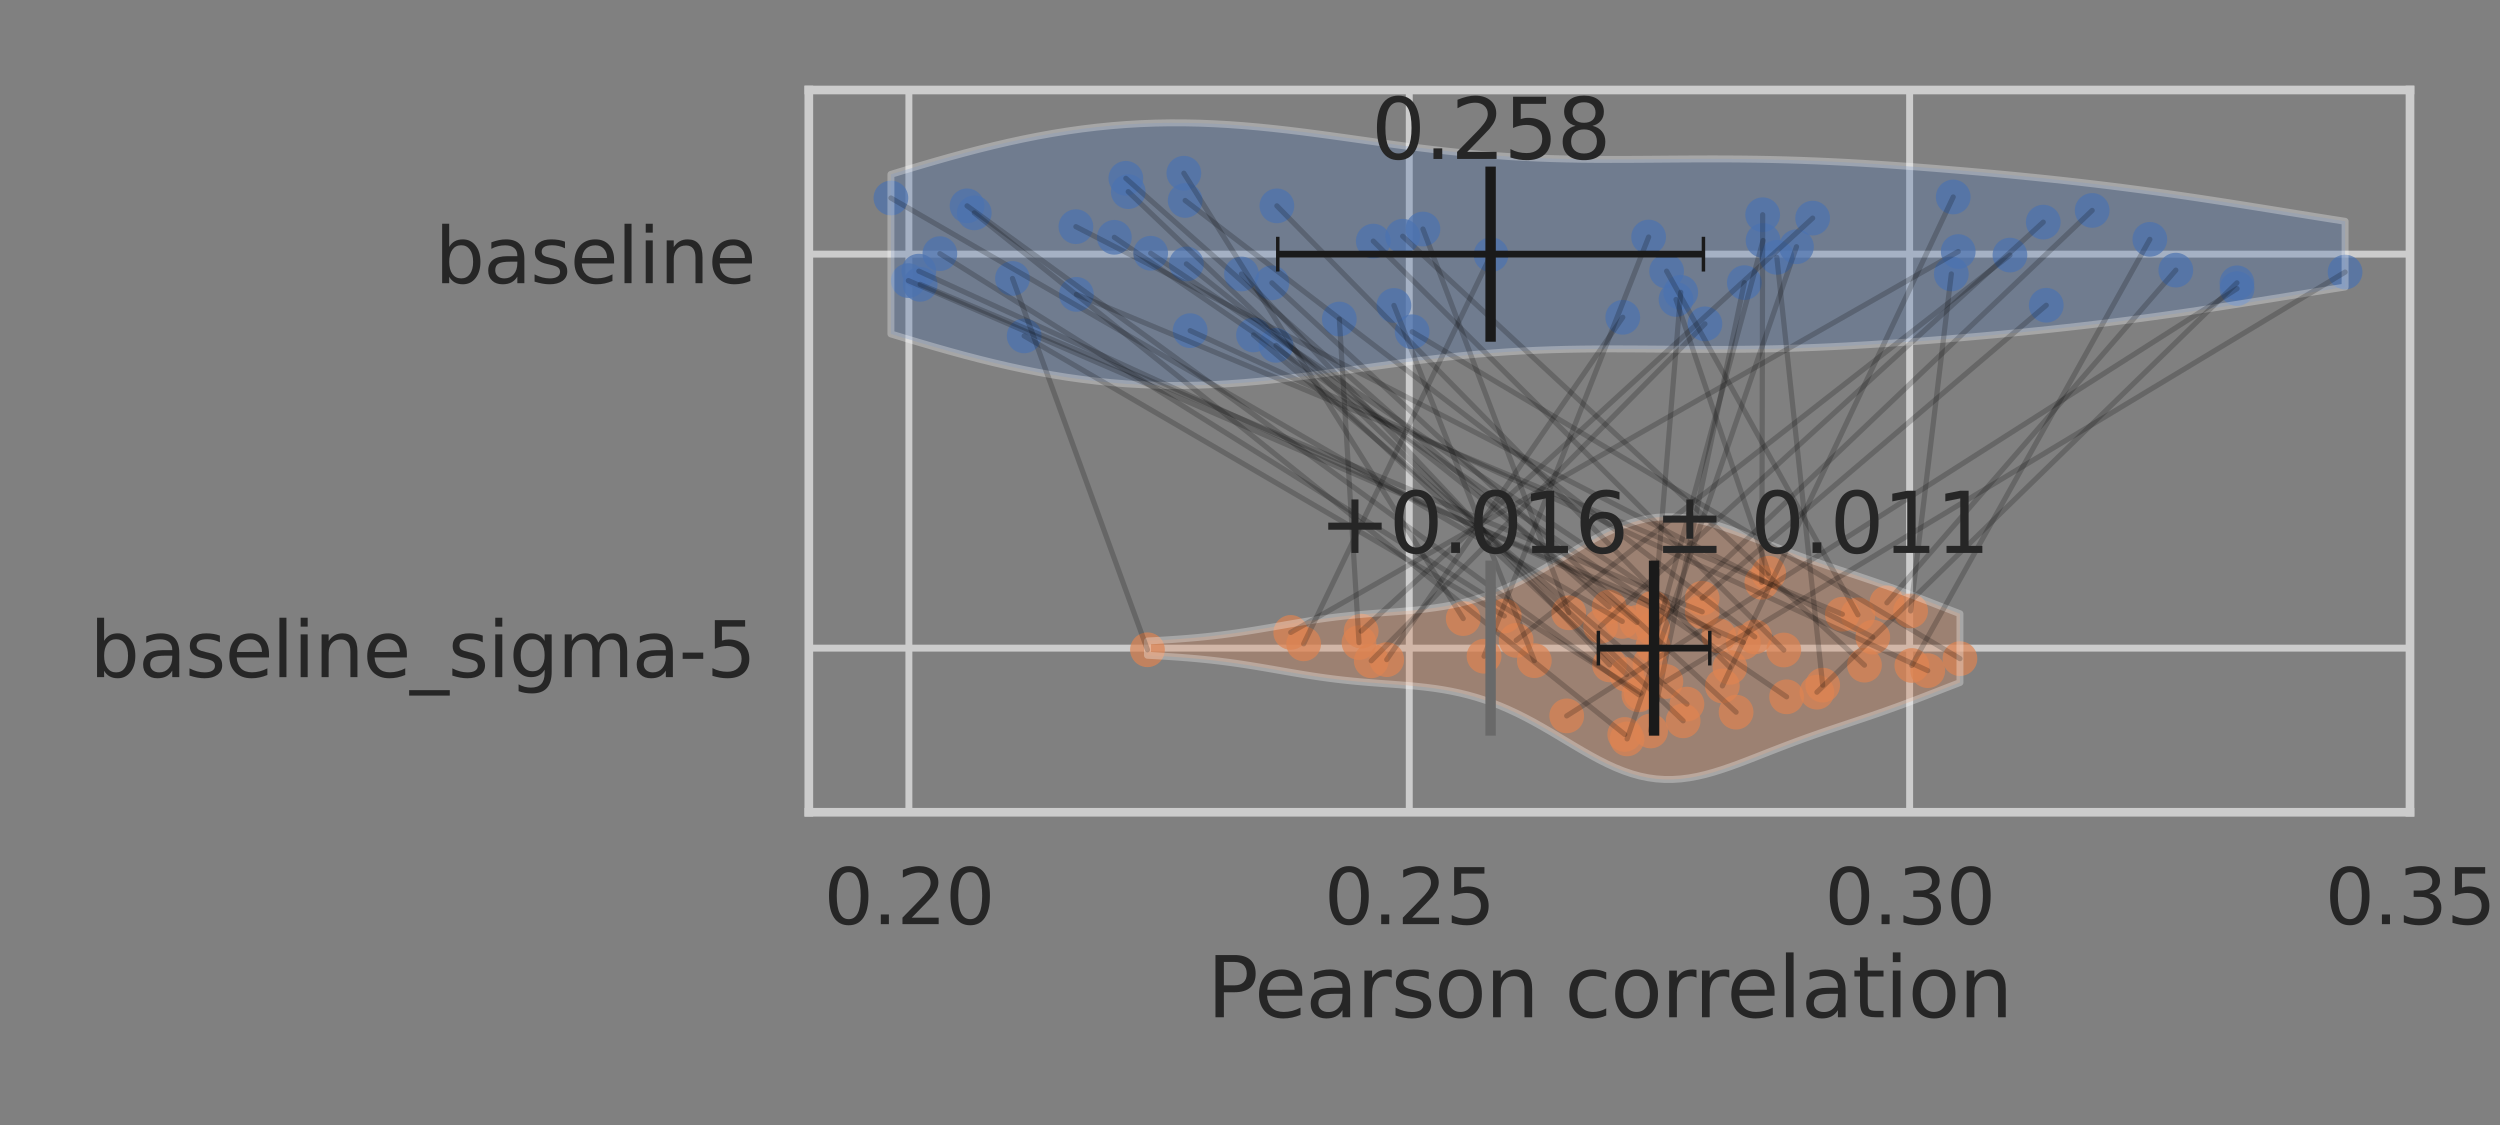 <?xml version="1.0" encoding="utf-8" standalone="no"?>
<!DOCTYPE svg PUBLIC "-//W3C//DTD SVG 1.1//EN"
  "http://www.w3.org/Graphics/SVG/1.1/DTD/svg11.dtd">
<svg xmlns:xlink="http://www.w3.org/1999/xlink" width="720pt" height="324pt" viewBox="0 0 720 324" xmlns="http://www.w3.org/2000/svg" version="1.1">
 <rect x="0" y="0" width="720" height="324" fill="#808080" stroke="none"/>
 <defs>
  <style type="text/css">*{stroke-linejoin: round; stroke-linecap: butt}</style>
 </defs>
 <g id="figure_1">
  <g id="patch_1">
   <path d="M 0 324 
L 720 324 
L 720 0 
L 0 0 
L 0 324 
z
" style="fill: none"/>
  </g>
  <g id="axes_1">
   <g id="patch_2">
    <path d="M 232.94 233.94 
L 694.08 233.94 
L 694.08 25.92 
L 232.94 25.92 
L 232.94 233.94 
z
" style="fill: none"/>
   </g>
   <g id="matplotlib.axis_1">
    <g id="xtick_1">
     <g id="line2d_1">
      <path d="M 261.761 233.94 
L 261.761 25.92 
" clip-path="url(#p45a669fafc)" style="fill: none; stroke: #cccccc; stroke-width: 2; stroke-linecap: round"/>
     </g>
     <g id="text_1">
      <!-- 0.20 -->
      <g style="fill: #262626" transform="translate(237.269 266.157)scale(0.22 -0.22)">
       <defs>
        <path id="DejaVuSans-30" d="M 2034 4250 
Q 1547 4250 1301 3770 
Q 1056 3291 1056 2328 
Q 1056 1369 1301 889 
Q 1547 409 2034 409 
Q 2525 409 2770 889 
Q 3016 1369 3016 2328 
Q 3016 3291 2770 3770 
Q 2525 4250 2034 4250 
z
M 2034 4750 
Q 2819 4750 3233 4129 
Q 3647 3509 3647 2328 
Q 3647 1150 3233 529 
Q 2819 -91 2034 -91 
Q 1250 -91 836 529 
Q 422 1150 422 2328 
Q 422 3509 836 4129 
Q 1250 4750 2034 4750 
z
" transform="scale(0.016)"/>
        <path id="DejaVuSans-2e" d="M 684 794 
L 1344 794 
L 1344 0 
L 684 0 
L 684 794 
z
" transform="scale(0.016)"/>
        <path id="DejaVuSans-32" d="M 1228 531 
L 3431 531 
L 3431 0 
L 469 0 
L 469 531 
Q 828 903 1448 1529 
Q 2069 2156 2228 2338 
Q 2531 2678 2651 2914 
Q 2772 3150 2772 3378 
Q 2772 3750 2511 3984 
Q 2250 4219 1831 4219 
Q 1534 4219 1204 4116 
Q 875 4013 500 3803 
L 500 4441 
Q 881 4594 1212 4672 
Q 1544 4750 1819 4750 
Q 2544 4750 2975 4387 
Q 3406 4025 3406 3419 
Q 3406 3131 3298 2873 
Q 3191 2616 2906 2266 
Q 2828 2175 2409 1742 
Q 1991 1309 1228 531 
z
" transform="scale(0.016)"/>
       </defs>
       <use xlink:href="#DejaVuSans-30"/>
       <use xlink:href="#DejaVuSans-2e" x="63.623"/>
       <use xlink:href="#DejaVuSans-32" x="95.41"/>
       <use xlink:href="#DejaVuSans-30" x="159.033"/>
      </g>
     </g>
    </g>
    <g id="xtick_2">
     <g id="line2d_2">
      <path d="M 405.868 233.94 
L 405.868 25.92 
" clip-path="url(#p45a669fafc)" style="fill: none; stroke: #cccccc; stroke-width: 2; stroke-linecap: round"/>
     </g>
     <g id="text_2">
      <!-- 0.25 -->
      <g style="fill: #262626" transform="translate(381.375 266.157)scale(0.22 -0.22)">
       <defs>
        <path id="DejaVuSans-35" d="M 691 4666 
L 3169 4666 
L 3169 4134 
L 1269 4134 
L 1269 2991 
Q 1406 3038 1543 3061 
Q 1681 3084 1819 3084 
Q 2600 3084 3056 2656 
Q 3513 2228 3513 1497 
Q 3513 744 3044 326 
Q 2575 -91 1722 -91 
Q 1428 -91 1123 -41 
Q 819 9 494 109 
L 494 744 
Q 775 591 1075 516 
Q 1375 441 1709 441 
Q 2250 441 2565 725 
Q 2881 1009 2881 1497 
Q 2881 1984 2565 2268 
Q 2250 2553 1709 2553 
Q 1456 2553 1204 2497 
Q 953 2441 691 2322 
L 691 4666 
z
" transform="scale(0.016)"/>
       </defs>
       <use xlink:href="#DejaVuSans-30"/>
       <use xlink:href="#DejaVuSans-2e" x="63.623"/>
       <use xlink:href="#DejaVuSans-32" x="95.41"/>
       <use xlink:href="#DejaVuSans-35" x="159.033"/>
      </g>
     </g>
    </g>
    <g id="xtick_3">
     <g id="line2d_3">
      <path d="M 549.974 233.94 
L 549.974 25.92 
" clip-path="url(#p45a669fafc)" style="fill: none; stroke: #cccccc; stroke-width: 2; stroke-linecap: round"/>
     </g>
     <g id="text_3">
      <!-- 0.30 -->
      <g style="fill: #262626" transform="translate(525.482 266.157)scale(0.22 -0.22)">
       <defs>
        <path id="DejaVuSans-33" d="M 2597 2516 
Q 3050 2419 3304 2112 
Q 3559 1806 3559 1356 
Q 3559 666 3084 287 
Q 2609 -91 1734 -91 
Q 1441 -91 1130 -33 
Q 819 25 488 141 
L 488 750 
Q 750 597 1062 519 
Q 1375 441 1716 441 
Q 2309 441 2620 675 
Q 2931 909 2931 1356 
Q 2931 1769 2642 2001 
Q 2353 2234 1838 2234 
L 1294 2234 
L 1294 2753 
L 1863 2753 
Q 2328 2753 2575 2939 
Q 2822 3125 2822 3475 
Q 2822 3834 2567 4026 
Q 2313 4219 1838 4219 
Q 1578 4219 1281 4162 
Q 984 4106 628 3988 
L 628 4550 
Q 988 4650 1302 4700 
Q 1616 4750 1894 4750 
Q 2613 4750 3031 4423 
Q 3450 4097 3450 3541 
Q 3450 3153 3228 2886 
Q 3006 2619 2597 2516 
z
" transform="scale(0.016)"/>
       </defs>
       <use xlink:href="#DejaVuSans-30"/>
       <use xlink:href="#DejaVuSans-2e" x="63.623"/>
       <use xlink:href="#DejaVuSans-33" x="95.41"/>
       <use xlink:href="#DejaVuSans-30" x="159.033"/>
      </g>
     </g>
    </g>
    <g id="xtick_4">
     <g id="line2d_4">
      <path d="M 694.08 233.94 
L 694.08 25.92 
" clip-path="url(#p45a669fafc)" style="fill: none; stroke: #cccccc; stroke-width: 2; stroke-linecap: round"/>
     </g>
     <g id="text_4">
      <!-- 0.35 -->
      <g style="fill: #262626" transform="translate(669.588 266.157)scale(0.22 -0.22)">
       <use xlink:href="#DejaVuSans-30"/>
       <use xlink:href="#DejaVuSans-2e" x="63.623"/>
       <use xlink:href="#DejaVuSans-33" x="95.41"/>
       <use xlink:href="#DejaVuSans-35" x="159.033"/>
      </g>
     </g>
    </g>
    <g id="text_5">
     <!-- Pearson correlation -->
     <g style="fill: #262626" transform="translate(347.642 292.968)scale(0.24 -0.24)">
      <defs>
       <path id="DejaVuSans-50" d="M 1259 4147 
L 1259 2394 
L 2053 2394 
Q 2494 2394 2734 2622 
Q 2975 2850 2975 3272 
Q 2975 3691 2734 3919 
Q 2494 4147 2053 4147 
L 1259 4147 
z
M 628 4666 
L 2053 4666 
Q 2838 4666 3239 4311 
Q 3641 3956 3641 3272 
Q 3641 2581 3239 2228 
Q 2838 1875 2053 1875 
L 1259 1875 
L 1259 0 
L 628 0 
L 628 4666 
z
" transform="scale(0.016)"/>
       <path id="DejaVuSans-65" d="M 3597 1894 
L 3597 1613 
L 953 1613 
Q 991 1019 1311 708 
Q 1631 397 2203 397 
Q 2534 397 2845 478 
Q 3156 559 3463 722 
L 3463 178 
Q 3153 47 2828 -22 
Q 2503 -91 2169 -91 
Q 1331 -91 842 396 
Q 353 884 353 1716 
Q 353 2575 817 3079 
Q 1281 3584 2069 3584 
Q 2775 3584 3186 3129 
Q 3597 2675 3597 1894 
z
M 3022 2063 
Q 3016 2534 2758 2815 
Q 2500 3097 2075 3097 
Q 1594 3097 1305 2825 
Q 1016 2553 972 2059 
L 3022 2063 
z
" transform="scale(0.016)"/>
       <path id="DejaVuSans-61" d="M 2194 1759 
Q 1497 1759 1228 1600 
Q 959 1441 959 1056 
Q 959 750 1161 570 
Q 1363 391 1709 391 
Q 2188 391 2477 730 
Q 2766 1069 2766 1631 
L 2766 1759 
L 2194 1759 
z
M 3341 1997 
L 3341 0 
L 2766 0 
L 2766 531 
Q 2569 213 2275 61 
Q 1981 -91 1556 -91 
Q 1019 -91 701 211 
Q 384 513 384 1019 
Q 384 1609 779 1909 
Q 1175 2209 1959 2209 
L 2766 2209 
L 2766 2266 
Q 2766 2663 2505 2880 
Q 2244 3097 1772 3097 
Q 1472 3097 1187 3025 
Q 903 2953 641 2809 
L 641 3341 
Q 956 3463 1253 3523 
Q 1550 3584 1831 3584 
Q 2591 3584 2966 3190 
Q 3341 2797 3341 1997 
z
" transform="scale(0.016)"/>
       <path id="DejaVuSans-72" d="M 2631 2963 
Q 2534 3019 2420 3045 
Q 2306 3072 2169 3072 
Q 1681 3072 1420 2755 
Q 1159 2438 1159 1844 
L 1159 0 
L 581 0 
L 581 3500 
L 1159 3500 
L 1159 2956 
Q 1341 3275 1631 3429 
Q 1922 3584 2338 3584 
Q 2397 3584 2469 3576 
Q 2541 3569 2628 3553 
L 2631 2963 
z
" transform="scale(0.016)"/>
       <path id="DejaVuSans-73" d="M 2834 3397 
L 2834 2853 
Q 2591 2978 2328 3040 
Q 2066 3103 1784 3103 
Q 1356 3103 1142 2972 
Q 928 2841 928 2578 
Q 928 2378 1081 2264 
Q 1234 2150 1697 2047 
L 1894 2003 
Q 2506 1872 2764 1633 
Q 3022 1394 3022 966 
Q 3022 478 2636 193 
Q 2250 -91 1575 -91 
Q 1294 -91 989 -36 
Q 684 19 347 128 
L 347 722 
Q 666 556 975 473 
Q 1284 391 1588 391 
Q 1994 391 2212 530 
Q 2431 669 2431 922 
Q 2431 1156 2273 1281 
Q 2116 1406 1581 1522 
L 1381 1569 
Q 847 1681 609 1914 
Q 372 2147 372 2553 
Q 372 3047 722 3315 
Q 1072 3584 1716 3584 
Q 2034 3584 2315 3537 
Q 2597 3491 2834 3397 
z
" transform="scale(0.016)"/>
       <path id="DejaVuSans-6f" d="M 1959 3097 
Q 1497 3097 1228 2736 
Q 959 2375 959 1747 
Q 959 1119 1226 758 
Q 1494 397 1959 397 
Q 2419 397 2687 759 
Q 2956 1122 2956 1747 
Q 2956 2369 2687 2733 
Q 2419 3097 1959 3097 
z
M 1959 3584 
Q 2709 3584 3137 3096 
Q 3566 2609 3566 1747 
Q 3566 888 3137 398 
Q 2709 -91 1959 -91 
Q 1206 -91 779 398 
Q 353 888 353 1747 
Q 353 2609 779 3096 
Q 1206 3584 1959 3584 
z
" transform="scale(0.016)"/>
       <path id="DejaVuSans-6e" d="M 3513 2113 
L 3513 0 
L 2938 0 
L 2938 2094 
Q 2938 2591 2744 2837 
Q 2550 3084 2163 3084 
Q 1697 3084 1428 2787 
Q 1159 2491 1159 1978 
L 1159 0 
L 581 0 
L 581 3500 
L 1159 3500 
L 1159 2956 
Q 1366 3272 1645 3428 
Q 1925 3584 2291 3584 
Q 2894 3584 3203 3211 
Q 3513 2838 3513 2113 
z
" transform="scale(0.016)"/>
       <path id="DejaVuSans-20" transform="scale(0.016)"/>
       <path id="DejaVuSans-63" d="M 3122 3366 
L 3122 2828 
Q 2878 2963 2633 3030 
Q 2388 3097 2138 3097 
Q 1578 3097 1268 2742 
Q 959 2388 959 1747 
Q 959 1106 1268 751 
Q 1578 397 2138 397 
Q 2388 397 2633 464 
Q 2878 531 3122 666 
L 3122 134 
Q 2881 22 2623 -34 
Q 2366 -91 2075 -91 
Q 1284 -91 818 406 
Q 353 903 353 1747 
Q 353 2603 823 3093 
Q 1294 3584 2113 3584 
Q 2378 3584 2631 3529 
Q 2884 3475 3122 3366 
z
" transform="scale(0.016)"/>
       <path id="DejaVuSans-6c" d="M 603 4863 
L 1178 4863 
L 1178 0 
L 603 0 
L 603 4863 
z
" transform="scale(0.016)"/>
       <path id="DejaVuSans-74" d="M 1172 4494 
L 1172 3500 
L 2356 3500 
L 2356 3053 
L 1172 3053 
L 1172 1153 
Q 1172 725 1289 603 
Q 1406 481 1766 481 
L 2356 481 
L 2356 0 
L 1766 0 
Q 1100 0 847 248 
Q 594 497 594 1153 
L 594 3053 
L 172 3053 
L 172 3500 
L 594 3500 
L 594 4494 
L 1172 4494 
z
" transform="scale(0.016)"/>
       <path id="DejaVuSans-69" d="M 603 3500 
L 1178 3500 
L 1178 0 
L 603 0 
L 603 3500 
z
M 603 4863 
L 1178 4863 
L 1178 4134 
L 603 4134 
L 603 4863 
z
" transform="scale(0.016)"/>
      </defs>
      <use xlink:href="#DejaVuSans-50"/>
      <use xlink:href="#DejaVuSans-65" x="56.678"/>
      <use xlink:href="#DejaVuSans-61" x="118.201"/>
      <use xlink:href="#DejaVuSans-72" x="179.48"/>
      <use xlink:href="#DejaVuSans-73" x="220.594"/>
      <use xlink:href="#DejaVuSans-6f" x="272.693"/>
      <use xlink:href="#DejaVuSans-6e" x="333.875"/>
      <use xlink:href="#DejaVuSans-20" x="397.254"/>
      <use xlink:href="#DejaVuSans-63" x="429.041"/>
      <use xlink:href="#DejaVuSans-6f" x="484.021"/>
      <use xlink:href="#DejaVuSans-72" x="545.203"/>
      <use xlink:href="#DejaVuSans-72" x="584.566"/>
      <use xlink:href="#DejaVuSans-65" x="623.43"/>
      <use xlink:href="#DejaVuSans-6c" x="684.953"/>
      <use xlink:href="#DejaVuSans-61" x="712.736"/>
      <use xlink:href="#DejaVuSans-74" x="774.016"/>
      <use xlink:href="#DejaVuSans-69" x="813.225"/>
      <use xlink:href="#DejaVuSans-6f" x="841.008"/>
      <use xlink:href="#DejaVuSans-6e" x="902.189"/>
     </g>
    </g>
   </g>
   <g id="matplotlib.axis_2">
    <g id="ytick_1">
     <g id="line2d_5">
      <path d="M 232.94 73.197 
L 694.08 73.197 
" clip-path="url(#p45a669fafc)" style="fill: none; stroke: #cccccc; stroke-width: 2; stroke-linecap: round"/>
     </g>
     <g id="text_6">
      <!-- baseline -->
      <g style="fill: #262626" transform="translate(125.291 81.556)scale(0.22 -0.22)">
       <defs>
        <path id="DejaVuSans-62" d="M 3116 1747 
Q 3116 2381 2855 2742 
Q 2594 3103 2138 3103 
Q 1681 3103 1420 2742 
Q 1159 2381 1159 1747 
Q 1159 1113 1420 752 
Q 1681 391 2138 391 
Q 2594 391 2855 752 
Q 3116 1113 3116 1747 
z
M 1159 2969 
Q 1341 3281 1617 3432 
Q 1894 3584 2278 3584 
Q 2916 3584 3314 3078 
Q 3713 2572 3713 1747 
Q 3713 922 3314 415 
Q 2916 -91 2278 -91 
Q 1894 -91 1617 61 
Q 1341 213 1159 525 
L 1159 0 
L 581 0 
L 581 4863 
L 1159 4863 
L 1159 2969 
z
" transform="scale(0.016)"/>
       </defs>
       <use xlink:href="#DejaVuSans-62"/>
       <use xlink:href="#DejaVuSans-61" x="63.477"/>
       <use xlink:href="#DejaVuSans-73" x="124.756"/>
       <use xlink:href="#DejaVuSans-65" x="176.855"/>
       <use xlink:href="#DejaVuSans-6c" x="238.379"/>
       <use xlink:href="#DejaVuSans-69" x="266.162"/>
       <use xlink:href="#DejaVuSans-6e" x="293.945"/>
       <use xlink:href="#DejaVuSans-65" x="357.324"/>
      </g>
     </g>
    </g>
    <g id="ytick_2">
     <g id="line2d_6">
      <path d="M 232.94 186.663 
L 694.08 186.663 
" clip-path="url(#p45a669fafc)" style="fill: none; stroke: #cccccc; stroke-width: 2; stroke-linecap: round"/>
     </g>
     <g id="text_7">
      <!-- baseline_sigma-5 -->
      <g style="fill: #262626" transform="translate(25.906 195.021)scale(0.22 -0.22)">
       <defs>
        <path id="DejaVuSans-5f" d="M 3263 -1063 
L 3263 -1509 
L -63 -1509 
L -63 -1063 
L 3263 -1063 
z
" transform="scale(0.016)"/>
        <path id="DejaVuSans-67" d="M 2906 1791 
Q 2906 2416 2648 2759 
Q 2391 3103 1925 3103 
Q 1463 3103 1205 2759 
Q 947 2416 947 1791 
Q 947 1169 1205 825 
Q 1463 481 1925 481 
Q 2391 481 2648 825 
Q 2906 1169 2906 1791 
z
M 3481 434 
Q 3481 -459 3084 -895 
Q 2688 -1331 1869 -1331 
Q 1566 -1331 1297 -1286 
Q 1028 -1241 775 -1147 
L 775 -588 
Q 1028 -725 1275 -790 
Q 1522 -856 1778 -856 
Q 2344 -856 2625 -561 
Q 2906 -266 2906 331 
L 2906 616 
Q 2728 306 2450 153 
Q 2172 0 1784 0 
Q 1141 0 747 490 
Q 353 981 353 1791 
Q 353 2603 747 3093 
Q 1141 3584 1784 3584 
Q 2172 3584 2450 3431 
Q 2728 3278 2906 2969 
L 2906 3500 
L 3481 3500 
L 3481 434 
z
" transform="scale(0.016)"/>
        <path id="DejaVuSans-6d" d="M 3328 2828 
Q 3544 3216 3844 3400 
Q 4144 3584 4550 3584 
Q 5097 3584 5394 3201 
Q 5691 2819 5691 2113 
L 5691 0 
L 5113 0 
L 5113 2094 
Q 5113 2597 4934 2840 
Q 4756 3084 4391 3084 
Q 3944 3084 3684 2787 
Q 3425 2491 3425 1978 
L 3425 0 
L 2847 0 
L 2847 2094 
Q 2847 2600 2669 2842 
Q 2491 3084 2119 3084 
Q 1678 3084 1418 2786 
Q 1159 2488 1159 1978 
L 1159 0 
L 581 0 
L 581 3500 
L 1159 3500 
L 1159 2956 
Q 1356 3278 1631 3431 
Q 1906 3584 2284 3584 
Q 2666 3584 2933 3390 
Q 3200 3197 3328 2828 
z
" transform="scale(0.016)"/>
        <path id="DejaVuSans-2d" d="M 313 2009 
L 1997 2009 
L 1997 1497 
L 313 1497 
L 313 2009 
z
" transform="scale(0.016)"/>
       </defs>
       <use xlink:href="#DejaVuSans-62"/>
       <use xlink:href="#DejaVuSans-61" x="63.477"/>
       <use xlink:href="#DejaVuSans-73" x="124.756"/>
       <use xlink:href="#DejaVuSans-65" x="176.855"/>
       <use xlink:href="#DejaVuSans-6c" x="238.379"/>
       <use xlink:href="#DejaVuSans-69" x="266.162"/>
       <use xlink:href="#DejaVuSans-6e" x="293.945"/>
       <use xlink:href="#DejaVuSans-65" x="357.324"/>
       <use xlink:href="#DejaVuSans-5f" x="418.848"/>
       <use xlink:href="#DejaVuSans-73" x="468.848"/>
       <use xlink:href="#DejaVuSans-69" x="520.947"/>
       <use xlink:href="#DejaVuSans-67" x="548.73"/>
       <use xlink:href="#DejaVuSans-6d" x="612.207"/>
       <use xlink:href="#DejaVuSans-61" x="709.619"/>
       <use xlink:href="#DejaVuSans-2d" x="770.898"/>
       <use xlink:href="#DejaVuSans-35" x="806.982"/>
      </g>
     </g>
    </g>
   </g>
   <g id="PathCollection_1">
    <defs>
     <path id="C0_0_a4fe8b7eec" d="M 0 5 
C 1.326 5 2.598 4.473 3.536 3.536 
C 4.473 2.598 5 1.326 5 -0 
C 5 -1.326 4.473 -2.598 3.536 -3.536 
C 2.598 -4.473 1.326 -5 0 -5 
C -1.326 -5 -2.598 -4.473 -3.536 -3.536 
C -4.473 -2.598 -5 -1.326 -5 0 
C -5 1.326 -4.473 2.598 -3.536 3.536 
C -2.598 4.473 -1.326 5 0 5 
z
"/>
    </defs>
    <g clip-path="url(#p45a669fafc)">
     <use xlink:href="#C0_0_a4fe8b7eec" x="507.763" y="69.261" style="fill: #4c72b0; fill-opacity: 0.7"/>
    </g>
    <g clip-path="url(#p45a669fafc)">
     <use xlink:href="#C0_0_a4fe8b7eec" x="562.526" y="56.731" style="fill: #4c72b0; fill-opacity: 0.7"/>
    </g>
    <g clip-path="url(#p45a669fafc)">
     <use xlink:href="#C0_0_a4fe8b7eec" x="507.65" y="61.845" style="fill: #4c72b0; fill-opacity: 0.7"/>
    </g>
    <g clip-path="url(#p45a669fafc)">
     <use xlink:href="#C0_0_a4fe8b7eec" x="479.985" y="78.09" style="fill: #4c72b0; fill-opacity: 0.7"/>
    </g>
    <g clip-path="url(#p45a669fafc)">
     <use xlink:href="#C0_0_a4fe8b7eec" x="619.154" y="68.931" style="fill: #4c72b0; fill-opacity: 0.7"/>
    </g>
    <g clip-path="url(#p45a669fafc)">
     <use xlink:href="#C0_0_a4fe8b7eec" x="320.932" y="68.346" style="fill: #4c72b0; fill-opacity: 0.7"/>
    </g>
    <g clip-path="url(#p45a669fafc)">
     <use xlink:href="#C0_0_a4fe8b7eec" x="626.637" y="77.8" style="fill: #4c72b0; fill-opacity: 0.7"/>
    </g>
    <g clip-path="url(#p45a669fafc)">
     <use xlink:href="#C0_0_a4fe8b7eec" x="265.003" y="81.892" style="fill: #4c72b0; fill-opacity: 0.7"/>
    </g>
    <g clip-path="url(#p45a669fafc)">
     <use xlink:href="#C0_0_a4fe8b7eec" x="309.86" y="65.282" style="fill: #4c72b0; fill-opacity: 0.7"/>
    </g>
    <g clip-path="url(#p45a669fafc)">
     <use xlink:href="#C0_0_a4fe8b7eec" x="403.966" y="68.034" style="fill: #4c72b0; fill-opacity: 0.7"/>
    </g>
    <g clip-path="url(#p45a669fafc)">
     <use xlink:href="#C0_0_a4fe8b7eec" x="385.724" y="91.885" style="fill: #4c72b0; fill-opacity: 0.7"/>
    </g>
    <g clip-path="url(#p45a669fafc)">
     <use xlink:href="#C0_0_a4fe8b7eec" x="522.041" y="62.818" style="fill: #4c72b0; fill-opacity: 0.7"/>
    </g>
    <g clip-path="url(#p45a669fafc)">
     <use xlink:href="#C0_0_a4fe8b7eec" x="429.425" y="73.351" style="fill: #4c72b0; fill-opacity: 0.7"/>
    </g>
    <g clip-path="url(#p45a669fafc)">
     <use xlink:href="#C0_0_a4fe8b7eec" x="467.358" y="91.38" style="fill: #4c72b0; fill-opacity: 0.7"/>
    </g>
    <g clip-path="url(#p45a669fafc)">
     <use xlink:href="#C0_0_a4fe8b7eec" x="291.593" y="80.195" style="fill: #4c72b0; fill-opacity: 0.7"/>
    </g>
    <g clip-path="url(#p45a669fafc)">
     <use xlink:href="#C0_0_a4fe8b7eec" x="563.969" y="72.45" style="fill: #4c72b0; fill-opacity: 0.7"/>
    </g>
    <g clip-path="url(#p45a669fafc)">
     <use xlink:href="#C0_0_a4fe8b7eec" x="409.808" y="65.961" style="fill: #4c72b0; fill-opacity: 0.7"/>
    </g>
    <g clip-path="url(#p45a669fafc)">
     <use xlink:href="#C0_0_a4fe8b7eec" x="340.95" y="49.885" style="fill: #4c72b0; fill-opacity: 0.7"/>
    </g>
    <g clip-path="url(#p45a669fafc)">
     <use xlink:href="#C0_0_a4fe8b7eec" x="474.806" y="68.266" style="fill: #4c72b0; fill-opacity: 0.7"/>
    </g>
    <g clip-path="url(#p45a669fafc)">
     <use xlink:href="#C0_0_a4fe8b7eec" x="644.277" y="83.124" style="fill: #4c72b0; fill-opacity: 0.7"/>
    </g>
    <g clip-path="url(#p45a669fafc)">
     <use xlink:href="#C0_0_a4fe8b7eec" x="491.016" y="93.269" style="fill: #4c72b0; fill-opacity: 0.7"/>
    </g>
    <g clip-path="url(#p45a669fafc)">
     <use xlink:href="#C0_0_a4fe8b7eec" x="578.864" y="73.463" style="fill: #4c72b0; fill-opacity: 0.7"/>
    </g>
    <g clip-path="url(#p45a669fafc)">
     <use xlink:href="#C0_0_a4fe8b7eec" x="401.454" y="87.965" style="fill: #4c72b0; fill-opacity: 0.7"/>
    </g>
    <g clip-path="url(#p45a669fafc)">
     <use xlink:href="#C0_0_a4fe8b7eec" x="602.544" y="60.604" style="fill: #4c72b0; fill-opacity: 0.7"/>
    </g>
    <g clip-path="url(#p45a669fafc)">
     <use xlink:href="#C0_0_a4fe8b7eec" x="294.96" y="96.742" style="fill: #4c72b0; fill-opacity: 0.7"/>
    </g>
    <g clip-path="url(#p45a669fafc)">
     <use xlink:href="#C0_0_a4fe8b7eec" x="278.512" y="59.285" style="fill: #4c72b0; fill-opacity: 0.7"/>
    </g>
    <g clip-path="url(#p45a669fafc)">
     <use xlink:href="#C0_0_a4fe8b7eec" x="502.37" y="81.406" style="fill: #4c72b0; fill-opacity: 0.7"/>
    </g>
    <g clip-path="url(#p45a669fafc)">
     <use xlink:href="#C0_0_a4fe8b7eec" x="589.319" y="87.914" style="fill: #4c72b0; fill-opacity: 0.7"/>
    </g>
    <g clip-path="url(#p45a669fafc)">
     <use xlink:href="#C0_0_a4fe8b7eec" x="644.236" y="81.455" style="fill: #4c72b0; fill-opacity: 0.7"/>
    </g>
    <g clip-path="url(#p45a669fafc)">
     <use xlink:href="#C0_0_a4fe8b7eec" x="341.682" y="76.007" style="fill: #4c72b0; fill-opacity: 0.7"/>
    </g>
    <g clip-path="url(#p45a669fafc)">
     <use xlink:href="#C0_0_a4fe8b7eec" x="675.386" y="78.359" style="fill: #4c72b0; fill-opacity: 0.7"/>
    </g>
    <g clip-path="url(#p45a669fafc)">
     <use xlink:href="#C0_0_a4fe8b7eec" x="406.699" y="95.544" style="fill: #4c72b0; fill-opacity: 0.7"/>
    </g>
    <g clip-path="url(#p45a669fafc)">
     <use xlink:href="#C0_0_a4fe8b7eec" x="331.395" y="72.931" style="fill: #4c72b0; fill-opacity: 0.7"/>
    </g>
    <g clip-path="url(#p45a669fafc)">
     <use xlink:href="#C0_0_a4fe8b7eec" x="482.692" y="86.247" style="fill: #4c72b0; fill-opacity: 0.7"/>
    </g>
    <g clip-path="url(#p45a669fafc)">
     <use xlink:href="#C0_0_a4fe8b7eec" x="511.726" y="74.111" style="fill: #4c72b0; fill-opacity: 0.7"/>
    </g>
    <g clip-path="url(#p45a669fafc)">
     <use xlink:href="#C0_0_a4fe8b7eec" x="264.629" y="78.087" style="fill: #4c72b0; fill-opacity: 0.7"/>
    </g>
    <g clip-path="url(#p45a669fafc)">
     <use xlink:href="#C0_0_a4fe8b7eec" x="561.985" y="78.893" style="fill: #4c72b0; fill-opacity: 0.7"/>
    </g>
    <g clip-path="url(#p45a669fafc)">
     <use xlink:href="#C0_0_a4fe8b7eec" x="261.609" y="80.817" style="fill: #4c72b0; fill-opacity: 0.7"/>
    </g>
    <g clip-path="url(#p45a669fafc)">
     <use xlink:href="#C0_0_a4fe8b7eec" x="324.926" y="55.192" style="fill: #4c72b0; fill-opacity: 0.7"/>
    </g>
    <g clip-path="url(#p45a669fafc)">
     <use xlink:href="#C0_0_a4fe8b7eec" x="367.743" y="59.29" style="fill: #4c72b0; fill-opacity: 0.7"/>
    </g>
    <g clip-path="url(#p45a669fafc)">
     <use xlink:href="#C0_0_a4fe8b7eec" x="280.59" y="61.307" style="fill: #4c72b0; fill-opacity: 0.7"/>
    </g>
    <g clip-path="url(#p45a669fafc)">
     <use xlink:href="#C0_0_a4fe8b7eec" x="588.455" y="63.972" style="fill: #4c72b0; fill-opacity: 0.7"/>
    </g>
    <g clip-path="url(#p45a669fafc)">
     <use xlink:href="#C0_0_a4fe8b7eec" x="361.011" y="96.468" style="fill: #4c72b0; fill-opacity: 0.7"/>
    </g>
    <g clip-path="url(#p45a669fafc)">
     <use xlink:href="#C0_0_a4fe8b7eec" x="357.545" y="78.913" style="fill: #4c72b0; fill-opacity: 0.7"/>
    </g>
    <g clip-path="url(#p45a669fafc)">
     <use xlink:href="#C0_0_a4fe8b7eec" x="517.387" y="71.058" style="fill: #4c72b0; fill-opacity: 0.7"/>
    </g>
    <g clip-path="url(#p45a669fafc)">
     <use xlink:href="#C0_0_a4fe8b7eec" x="324.245" y="51.355" style="fill: #4c72b0; fill-opacity: 0.7"/>
    </g>
    <g clip-path="url(#p45a669fafc)">
     <use xlink:href="#C0_0_a4fe8b7eec" x="256.585" y="57.025" style="fill: #4c72b0; fill-opacity: 0.7"/>
    </g>
    <g clip-path="url(#p45a669fafc)">
     <use xlink:href="#C0_0_a4fe8b7eec" x="270.684" y="73.048" style="fill: #4c72b0; fill-opacity: 0.7"/>
    </g>
    <g clip-path="url(#p45a669fafc)">
     <use xlink:href="#C0_0_a4fe8b7eec" x="366.301" y="81.46" style="fill: #4c72b0; fill-opacity: 0.7"/>
    </g>
    <g clip-path="url(#p45a669fafc)">
     <use xlink:href="#C0_0_a4fe8b7eec" x="367.486" y="99.461" style="fill: #4c72b0; fill-opacity: 0.7"/>
    </g>
    <g clip-path="url(#p45a669fafc)">
     <use xlink:href="#C0_0_a4fe8b7eec" x="341.33" y="57.736" style="fill: #4c72b0; fill-opacity: 0.7"/>
    </g>
    <g clip-path="url(#p45a669fafc)">
     <use xlink:href="#C0_0_a4fe8b7eec" x="484.051" y="84.185" style="fill: #4c72b0; fill-opacity: 0.7"/>
    </g>
    <g clip-path="url(#p45a669fafc)">
     <use xlink:href="#C0_0_a4fe8b7eec" x="310.001" y="84.781" style="fill: #4c72b0; fill-opacity: 0.7"/>
    </g>
    <g clip-path="url(#p45a669fafc)">
     <use xlink:href="#C0_0_a4fe8b7eec" x="395.508" y="69.436" style="fill: #4c72b0; fill-opacity: 0.7"/>
    </g>
    <g clip-path="url(#p45a669fafc)">
     <use xlink:href="#C0_0_a4fe8b7eec" x="342.768" y="95.227" style="fill: #4c72b0; fill-opacity: 0.7"/>
    </g>
   </g>
   <g id="PolyCollection_1">
    <defs>
     <path id="m70874e27cd" d="M 256.585 -227.825 
L 256.585 -273.781 
L 260.816 -275.066 
L 265.046 -276.331 
L 269.276 -277.567 
L 273.507 -278.766 
L 277.737 -279.921 
L 281.967 -281.026 
L 286.198 -282.073 
L 290.428 -283.057 
L 294.658 -283.973 
L 298.889 -284.815 
L 303.119 -285.579 
L 307.349 -286.262 
L 311.579 -286.862 
L 315.81 -287.375 
L 320.04 -287.801 
L 324.27 -288.139 
L 328.501 -288.388 
L 332.731 -288.549 
L 336.961 -288.625 
L 341.192 -288.616 
L 345.422 -288.526 
L 349.652 -288.359 
L 353.883 -288.118 
L 358.113 -287.81 
L 362.343 -287.44 
L 366.573 -287.014 
L 370.804 -286.539 
L 375.034 -286.023 
L 379.264 -285.474 
L 383.495 -284.901 
L 387.725 -284.311 
L 391.955 -283.713 
L 396.186 -283.116 
L 400.416 -282.528 
L 404.646 -281.957 
L 408.877 -281.409 
L 413.107 -280.893 
L 417.337 -280.412 
L 421.568 -279.973 
L 425.798 -279.579 
L 430.028 -279.232 
L 434.258 -278.934 
L 438.489 -278.685 
L 442.719 -278.483 
L 446.949 -278.328 
L 451.18 -278.215 
L 455.41 -278.14 
L 459.64 -278.098 
L 463.871 -278.084 
L 468.101 -278.091 
L 472.331 -278.113 
L 476.562 -278.145 
L 480.792 -278.179 
L 485.022 -278.209 
L 489.253 -278.23 
L 493.483 -278.238 
L 497.713 -278.227 
L 501.943 -278.195 
L 506.174 -278.139 
L 510.404 -278.057 
L 514.634 -277.948 
L 518.865 -277.812 
L 523.095 -277.649 
L 527.325 -277.46 
L 531.556 -277.246 
L 535.786 -277.009 
L 540.016 -276.75 
L 544.247 -276.472 
L 548.477 -276.175 
L 552.707 -275.862 
L 556.937 -275.533 
L 561.168 -275.19 
L 565.398 -274.834 
L 569.628 -274.464 
L 573.859 -274.08 
L 578.089 -273.683 
L 582.319 -273.272 
L 586.55 -272.846 
L 590.78 -272.403 
L 595.01 -271.944 
L 599.241 -271.467 
L 603.471 -270.972 
L 607.701 -270.458 
L 611.932 -269.924 
L 616.162 -269.37 
L 620.392 -268.797 
L 624.622 -268.206 
L 628.853 -267.596 
L 633.083 -266.969 
L 637.313 -266.327 
L 641.544 -265.672 
L 645.774 -265.007 
L 650.004 -264.332 
L 654.235 -263.652 
L 658.465 -262.969 
L 662.695 -262.286 
L 666.926 -261.607 
L 671.156 -260.934 
L 675.386 -260.27 
L 675.386 -241.335 
L 675.386 -241.335 
L 671.156 -240.672 
L 666.926 -239.999 
L 662.695 -239.319 
L 658.465 -238.636 
L 654.235 -237.953 
L 650.004 -237.273 
L 645.774 -236.599 
L 641.544 -235.933 
L 637.313 -235.278 
L 633.083 -234.636 
L 628.853 -234.01 
L 624.622 -233.4 
L 620.392 -232.808 
L 616.162 -232.235 
L 611.932 -231.682 
L 607.701 -231.148 
L 603.471 -230.633 
L 599.241 -230.138 
L 595.01 -229.661 
L 590.78 -229.202 
L 586.55 -228.76 
L 582.319 -228.333 
L 578.089 -227.922 
L 573.859 -227.525 
L 569.628 -227.142 
L 565.398 -226.772 
L 561.168 -226.415 
L 556.937 -226.072 
L 552.707 -225.744 
L 548.477 -225.431 
L 544.247 -225.134 
L 540.016 -224.855 
L 535.786 -224.597 
L 531.556 -224.36 
L 527.325 -224.146 
L 523.095 -223.957 
L 518.865 -223.793 
L 514.634 -223.657 
L 510.404 -223.548 
L 506.174 -223.466 
L 501.943 -223.41 
L 497.713 -223.378 
L 493.483 -223.368 
L 489.253 -223.375 
L 485.022 -223.397 
L 480.792 -223.427 
L 476.562 -223.461 
L 472.331 -223.492 
L 468.101 -223.514 
L 463.871 -223.522 
L 459.64 -223.508 
L 455.41 -223.466 
L 451.18 -223.391 
L 446.949 -223.278 
L 442.719 -223.122 
L 438.489 -222.921 
L 434.258 -222.672 
L 430.028 -222.373 
L 425.798 -222.026 
L 421.568 -221.632 
L 417.337 -221.193 
L 413.107 -220.713 
L 408.877 -220.196 
L 404.646 -219.649 
L 400.416 -219.078 
L 396.186 -218.489 
L 391.955 -217.892 
L 387.725 -217.295 
L 383.495 -216.705 
L 379.264 -216.131 
L 375.034 -215.582 
L 370.804 -215.067 
L 366.573 -214.592 
L 362.343 -214.166 
L 358.113 -213.795 
L 353.883 -213.487 
L 349.652 -213.247 
L 345.422 -213.08 
L 341.192 -212.99 
L 336.961 -212.981 
L 332.731 -213.056 
L 328.501 -213.218 
L 324.27 -213.467 
L 320.04 -213.804 
L 315.81 -214.23 
L 311.579 -214.744 
L 307.349 -215.343 
L 303.119 -216.026 
L 298.889 -216.791 
L 294.658 -217.633 
L 290.428 -218.548 
L 286.198 -219.532 
L 281.967 -220.579 
L 277.737 -221.684 
L 273.507 -222.84 
L 269.276 -224.039 
L 265.046 -225.275 
L 260.816 -226.539 
L 256.585 -227.825 
z
" style="stroke: #ffffff; stroke-opacity: 0.3; stroke-width: 2"/>
    </defs>
    <g clip-path="url(#p45a669fafc)">
     <use xlink:href="#m70874e27cd" x="0" y="324" style="fill: #4c72b0; fill-opacity: 0.3; stroke: #ffffff; stroke-opacity: 0.3; stroke-width: 2"/>
    </g>
   </g>
   <g id="PathCollection_2">
    <defs>
     <path id="C1_0_521055cd7c" d="M 0 5 
C 1.326 5 2.598 4.473 3.536 3.536 
C 4.473 2.598 5 1.326 5 -0 
C 5 -1.326 4.473 -2.598 3.536 -3.536 
C 2.598 -4.473 1.326 -5 0 -5 
C -1.326 -5 -2.598 -4.473 -3.536 -3.536 
C -4.473 -2.598 -5 -1.326 -5 0 
C -5 1.326 -4.473 2.598 -3.536 3.536 
C -2.598 4.473 -1.326 5 0 5 
z
"/>
    </defs>
    <g clip-path="url(#p45a669fafc)">
     <use xlink:href="#C1_0_521055cd7c" x="476.077" y="185.995" style="fill: #dd8452; fill-opacity: 0.7"/>
    </g>
    <g clip-path="url(#p45a669fafc)">
     <use xlink:href="#C1_0_521055cd7c" x="496.045" y="197.546" style="fill: #dd8452; fill-opacity: 0.7"/>
    </g>
    <g clip-path="url(#p45a669fafc)">
     <use xlink:href="#C1_0_521055cd7c" x="507.407" y="167.713" style="fill: #dd8452; fill-opacity: 0.7"/>
    </g>
    <g clip-path="url(#p45a669fafc)">
     <use xlink:href="#C1_0_521055cd7c" x="535.081" y="177.059" style="fill: #dd8452; fill-opacity: 0.7"/>
    </g>
    <g clip-path="url(#p45a669fafc)">
     <use xlink:href="#C1_0_521055cd7c" x="550.616" y="191.655" style="fill: #dd8452; fill-opacity: 0.7"/>
    </g>
    <g clip-path="url(#p45a669fafc)">
     <use xlink:href="#C1_0_521055cd7c" x="514.541" y="200.683" style="fill: #dd8452; fill-opacity: 0.7"/>
    </g>
    <g clip-path="url(#p45a669fafc)">
     <use xlink:href="#C1_0_521055cd7c" x="543.427" y="173.606" style="fill: #dd8452; fill-opacity: 0.7"/>
    </g>
    <g clip-path="url(#p45a669fafc)">
     <use xlink:href="#C1_0_521055cd7c" x="490.233" y="176.199" style="fill: #dd8452; fill-opacity: 0.7"/>
    </g>
    <g clip-path="url(#p45a669fafc)">
     <use xlink:href="#C1_0_521055cd7c" x="539.356" y="183.505" style="fill: #dd8452; fill-opacity: 0.7"/>
    </g>
    <g clip-path="url(#p45a669fafc)">
     <use xlink:href="#C1_0_521055cd7c" x="536.964" y="191.562" style="fill: #dd8452; fill-opacity: 0.7"/>
    </g>
    <g clip-path="url(#p45a669fafc)">
     <use xlink:href="#C1_0_521055cd7c" x="391.394" y="185.071" style="fill: #dd8452; fill-opacity: 0.7"/>
    </g>
    <g clip-path="url(#p45a669fafc)">
     <use xlink:href="#C1_0_521055cd7c" x="392.018" y="181.758" style="fill: #dd8452; fill-opacity: 0.7"/>
    </g>
    <g clip-path="url(#p45a669fafc)">
     <use xlink:href="#C1_0_521055cd7c" x="375.451" y="185.424" style="fill: #dd8452; fill-opacity: 0.7"/>
    </g>
    <g clip-path="url(#p45a669fafc)">
     <use xlink:href="#C1_0_521055cd7c" x="399.376" y="189.974" style="fill: #dd8452; fill-opacity: 0.7"/>
    </g>
    <g clip-path="url(#p45a669fafc)">
     <use xlink:href="#C1_0_521055cd7c" x="330.472" y="187.135" style="fill: #dd8452; fill-opacity: 0.7"/>
    </g>
    <g clip-path="url(#p45a669fafc)">
     <use xlink:href="#C1_0_521055cd7c" x="371.736" y="182.137" style="fill: #dd8452; fill-opacity: 0.7"/>
    </g>
    <g clip-path="url(#p45a669fafc)">
     <use xlink:href="#C1_0_521055cd7c" x="451.808" y="176.484" style="fill: #dd8452; fill-opacity: 0.7"/>
    </g>
    <g clip-path="url(#p45a669fafc)">
     <use xlink:href="#C1_0_521055cd7c" x="421.407" y="178.148" style="fill: #dd8452; fill-opacity: 0.7"/>
    </g>
    <g clip-path="url(#p45a669fafc)">
     <use xlink:href="#C1_0_521055cd7c" x="427.403" y="188.994" style="fill: #dd8452; fill-opacity: 0.7"/>
    </g>
    <g clip-path="url(#p45a669fafc)">
     <use xlink:href="#C1_0_521055cd7c" x="451.212" y="206.176" style="fill: #dd8452; fill-opacity: 0.7"/>
    </g>
    <g clip-path="url(#p45a669fafc)">
     <use xlink:href="#C1_0_521055cd7c" x="394.921" y="190.305" style="fill: #dd8452; fill-opacity: 0.7"/>
    </g>
    <g clip-path="url(#p45a669fafc)">
     <use xlink:href="#C1_0_521055cd7c" x="436.66" y="184.425" style="fill: #dd8452; fill-opacity: 0.7"/>
    </g>
    <g clip-path="url(#p45a669fafc)">
     <use xlink:href="#C1_0_521055cd7c" x="441.888" y="190.267" style="fill: #dd8452; fill-opacity: 0.7"/>
    </g>
    <g clip-path="url(#p45a669fafc)">
     <use xlink:href="#C1_0_521055cd7c" x="476.002" y="181.15" style="fill: #dd8452; fill-opacity: 0.7"/>
    </g>
    <g clip-path="url(#p45a669fafc)">
     <use xlink:href="#C1_0_521055cd7c" x="433.233" y="177.4" style="fill: #dd8452; fill-opacity: 0.7"/>
    </g>
    <g clip-path="url(#p45a669fafc)">
     <use xlink:href="#C1_0_521055cd7c" x="472.012" y="200.115" style="fill: #dd8452; fill-opacity: 0.7"/>
    </g>
    <g clip-path="url(#p45a669fafc)">
     <use xlink:href="#C1_0_521055cd7c" x="475.382" y="210.524" style="fill: #dd8452; fill-opacity: 0.7"/>
    </g>
    <g clip-path="url(#p45a669fafc)">
     <use xlink:href="#C1_0_521055cd7c" x="490.232" y="172.293" style="fill: #dd8452; fill-opacity: 0.7"/>
    </g>
    <g clip-path="url(#p45a669fafc)">
     <use xlink:href="#C1_0_521055cd7c" x="523.278" y="199.35" style="fill: #dd8452; fill-opacity: 0.7"/>
    </g>
    <g clip-path="url(#p45a669fafc)">
     <use xlink:href="#C1_0_521055cd7c" x="471.446" y="179.275" style="fill: #dd8452; fill-opacity: 0.7"/>
    </g>
    <g clip-path="url(#p45a669fafc)">
     <use xlink:href="#C1_0_521055cd7c" x="479.782" y="196.266" style="fill: #dd8452; fill-opacity: 0.7"/>
    </g>
    <g clip-path="url(#p45a669fafc)">
     <use xlink:href="#C1_0_521055cd7c" x="564.466" y="189.69" style="fill: #dd8452; fill-opacity: 0.7"/>
    </g>
    <g clip-path="url(#p45a669fafc)">
     <use xlink:href="#C1_0_521055cd7c" x="495.013" y="183.114" style="fill: #dd8452; fill-opacity: 0.7"/>
    </g>
    <g clip-path="url(#p45a669fafc)">
     <use xlink:href="#C1_0_521055cd7c" x="509.372" y="165.1" style="fill: #dd8452; fill-opacity: 0.7"/>
    </g>
    <g clip-path="url(#p45a669fafc)">
     <use xlink:href="#C1_0_521055cd7c" x="524.936" y="197.318" style="fill: #dd8452; fill-opacity: 0.7"/>
    </g>
    <g clip-path="url(#p45a669fafc)">
     <use xlink:href="#C1_0_521055cd7c" x="476.103" y="175.074" style="fill: #dd8452; fill-opacity: 0.7"/>
    </g>
    <g clip-path="url(#p45a669fafc)">
     <use xlink:href="#C1_0_521055cd7c" x="550.255" y="175.949" style="fill: #dd8452; fill-opacity: 0.7"/>
    </g>
    <g clip-path="url(#p45a669fafc)">
     <use xlink:href="#C1_0_521055cd7c" x="502.089" y="185.011" style="fill: #dd8452; fill-opacity: 0.7"/>
    </g>
    <g clip-path="url(#p45a669fafc)">
     <use xlink:href="#C1_0_521055cd7c" x="484.745" y="207.594" style="fill: #dd8452; fill-opacity: 0.7"/>
    </g>
    <g clip-path="url(#p45a669fafc)">
     <use xlink:href="#C1_0_521055cd7c" x="498.202" y="192.21" style="fill: #dd8452; fill-opacity: 0.7"/>
    </g>
    <g clip-path="url(#p45a669fafc)">
     <use xlink:href="#C1_0_521055cd7c" x="467.932" y="211.525" style="fill: #dd8452; fill-opacity: 0.7"/>
    </g>
    <g clip-path="url(#p45a669fafc)">
     <use xlink:href="#C1_0_521055cd7c" x="460.963" y="180.348" style="fill: #dd8452; fill-opacity: 0.7"/>
    </g>
    <g clip-path="url(#p45a669fafc)">
     <use xlink:href="#C1_0_521055cd7c" x="485.842" y="202.779" style="fill: #dd8452; fill-opacity: 0.7"/>
    </g>
    <g clip-path="url(#p45a669fafc)">
     <use xlink:href="#C1_0_521055cd7c" x="463.557" y="191.49" style="fill: #dd8452; fill-opacity: 0.7"/>
    </g>
    <g clip-path="url(#p45a669fafc)">
     <use xlink:href="#C1_0_521055cd7c" x="468.604" y="212.801" style="fill: #dd8452; fill-opacity: 0.7"/>
    </g>
    <g clip-path="url(#p45a669fafc)">
     <use xlink:href="#C1_0_521055cd7c" x="463.432" y="174.806" style="fill: #dd8452; fill-opacity: 0.7"/>
    </g>
    <g clip-path="url(#p45a669fafc)">
     <use xlink:href="#C1_0_521055cd7c" x="467.212" y="178.96" style="fill: #dd8452; fill-opacity: 0.7"/>
    </g>
    <g clip-path="url(#p45a669fafc)">
     <use xlink:href="#C1_0_521055cd7c" x="472.623" y="199.621" style="fill: #dd8452; fill-opacity: 0.7"/>
    </g>
    <g clip-path="url(#p45a669fafc)">
     <use xlink:href="#C1_0_521055cd7c" x="499.991" y="205.104" style="fill: #dd8452; fill-opacity: 0.7"/>
    </g>
    <g clip-path="url(#p45a669fafc)">
     <use xlink:href="#C1_0_521055cd7c" x="468.478" y="194.282" style="fill: #dd8452; fill-opacity: 0.7"/>
    </g>
    <g clip-path="url(#p45a669fafc)">
     <use xlink:href="#C1_0_521055cd7c" x="505.369" y="183.421" style="fill: #dd8452; fill-opacity: 0.7"/>
    </g>
    <g clip-path="url(#p45a669fafc)">
     <use xlink:href="#C1_0_521055cd7c" x="475.201" y="191.11" style="fill: #dd8452; fill-opacity: 0.7"/>
    </g>
    <g clip-path="url(#p45a669fafc)">
     <use xlink:href="#C1_0_521055cd7c" x="530.596" y="176.891" style="fill: #dd8452; fill-opacity: 0.7"/>
    </g>
    <g clip-path="url(#p45a669fafc)">
     <use xlink:href="#C1_0_521055cd7c" x="513.732" y="187.202" style="fill: #dd8452; fill-opacity: 0.7"/>
    </g>
    <g clip-path="url(#p45a669fafc)">
     <use xlink:href="#C1_0_521055cd7c" x="555.186" y="193.14" style="fill: #dd8452; fill-opacity: 0.7"/>
    </g>
   </g>
   <g id="PolyCollection_2">
    <defs>
     <path id="mc1e310fed1" d="M 330.472 -135.282 
L 330.472 -139.393 
L 332.836 -139.525 
L 335.2 -139.667 
L 337.563 -139.82 
L 339.927 -139.988 
L 342.29 -140.174 
L 344.654 -140.38 
L 347.017 -140.61 
L 349.381 -140.865 
L 351.745 -141.146 
L 354.108 -141.453 
L 356.472 -141.786 
L 358.835 -142.142 
L 361.199 -142.519 
L 363.562 -142.912 
L 365.926 -143.317 
L 368.29 -143.727 
L 370.653 -144.139 
L 373.017 -144.544 
L 375.38 -144.938 
L 377.744 -145.314 
L 380.108 -145.669 
L 382.471 -145.998 
L 384.835 -146.299 
L 387.198 -146.573 
L 389.562 -146.818 
L 391.925 -147.038 
L 394.289 -147.237 
L 396.653 -147.42 
L 399.016 -147.595 
L 401.38 -147.768 
L 403.743 -147.949 
L 406.107 -148.148 
L 408.47 -148.373 
L 410.834 -148.635 
L 413.198 -148.944 
L 415.561 -149.308 
L 417.925 -149.735 
L 420.288 -150.234 
L 422.652 -150.811 
L 425.015 -151.47 
L 427.379 -152.217 
L 429.743 -153.053 
L 432.106 -153.979 
L 434.47 -154.995 
L 436.833 -156.098 
L 439.197 -157.281 
L 441.561 -158.537 
L 443.924 -159.855 
L 446.288 -161.224 
L 448.651 -162.627 
L 451.015 -164.046 
L 453.378 -165.463 
L 455.742 -166.856 
L 458.106 -168.203 
L 460.469 -169.482 
L 462.833 -170.672 
L 465.196 -171.753 
L 467.56 -172.707 
L 469.923 -173.518 
L 472.287 -174.175 
L 474.651 -174.669 
L 477.014 -174.998 
L 479.378 -175.159 
L 481.741 -175.158 
L 484.105 -175 
L 486.468 -174.698 
L 488.832 -174.263 
L 491.196 -173.71 
L 493.559 -173.056 
L 495.923 -172.317 
L 498.286 -171.51 
L 500.65 -170.651 
L 503.013 -169.757 
L 505.377 -168.839 
L 507.741 -167.912 
L 510.104 -166.985 
L 512.468 -166.066 
L 514.831 -165.162 
L 517.195 -164.276 
L 519.559 -163.411 
L 521.922 -162.566 
L 524.286 -161.741 
L 526.649 -160.931 
L 529.013 -160.134 
L 531.376 -159.344 
L 533.74 -158.556 
L 536.104 -157.765 
L 538.467 -156.965 
L 540.831 -156.154 
L 543.194 -155.326 
L 545.558 -154.48 
L 547.921 -153.615 
L 550.285 -152.732 
L 552.649 -151.832 
L 555.012 -150.92 
L 557.376 -149.999 
L 559.739 -149.075 
L 562.103 -148.156 
L 564.466 -147.247 
L 564.466 -127.427 
L 564.466 -127.427 
L 562.103 -126.519 
L 559.739 -125.599 
L 557.376 -124.676 
L 555.012 -123.755 
L 552.649 -122.842 
L 550.285 -121.943 
L 547.921 -121.059 
L 545.558 -120.195 
L 543.194 -119.349 
L 540.831 -118.521 
L 538.467 -117.709 
L 536.104 -116.91 
L 533.74 -116.119 
L 531.376 -115.331 
L 529.013 -114.541 
L 526.649 -113.743 
L 524.286 -112.934 
L 521.922 -112.108 
L 519.559 -111.264 
L 517.195 -110.398 
L 514.831 -109.513 
L 512.468 -108.608 
L 510.104 -107.69 
L 507.741 -106.762 
L 505.377 -105.835 
L 503.013 -104.918 
L 500.65 -104.023 
L 498.286 -103.165 
L 495.923 -102.358 
L 493.559 -101.619 
L 491.196 -100.965 
L 488.832 -100.412 
L 486.468 -99.977 
L 484.105 -99.674 
L 481.741 -99.517 
L 479.378 -99.515 
L 477.014 -99.677 
L 474.651 -100.005 
L 472.287 -100.5 
L 469.923 -101.157 
L 467.56 -101.968 
L 465.196 -102.922 
L 462.833 -104.002 
L 460.469 -105.192 
L 458.106 -106.472 
L 455.742 -107.819 
L 453.378 -109.212 
L 451.015 -110.628 
L 448.651 -112.048 
L 446.288 -113.451 
L 443.924 -114.819 
L 441.561 -116.138 
L 439.197 -117.394 
L 436.833 -118.577 
L 434.47 -119.679 
L 432.106 -120.695 
L 429.743 -121.622 
L 427.379 -122.458 
L 425.015 -123.204 
L 422.652 -123.864 
L 420.288 -124.44 
L 417.925 -124.939 
L 415.561 -125.367 
L 413.198 -125.731 
L 410.834 -126.039 
L 408.47 -126.301 
L 406.107 -126.527 
L 403.743 -126.726 
L 401.38 -126.907 
L 399.016 -127.08 
L 396.653 -127.254 
L 394.289 -127.437 
L 391.925 -127.636 
L 389.562 -127.856 
L 387.198 -128.102 
L 384.835 -128.375 
L 382.471 -128.677 
L 380.108 -129.006 
L 377.744 -129.361 
L 375.38 -129.737 
L 373.017 -130.131 
L 370.653 -130.536 
L 368.29 -130.947 
L 365.926 -131.358 
L 363.562 -131.763 
L 361.199 -132.156 
L 358.835 -132.532 
L 356.472 -132.889 
L 354.108 -133.221 
L 351.745 -133.529 
L 349.381 -133.81 
L 347.017 -134.064 
L 344.654 -134.294 
L 342.29 -134.501 
L 339.927 -134.687 
L 337.563 -134.855 
L 335.2 -135.008 
L 332.836 -135.149 
L 330.472 -135.282 
z
" style="stroke: #ffffff; stroke-opacity: 0.3; stroke-width: 2"/>
    </defs>
    <g clip-path="url(#p45a669fafc)">
     <use xlink:href="#mc1e310fed1" x="0" y="324" style="fill: #dd8452; fill-opacity: 0.3; stroke: #ffffff; stroke-opacity: 0.3; stroke-width: 2"/>
    </g>
   </g>
   <g id="line2d_7">
    <path d="M 507.763 69.261 
L 476.077 185.995 
" clip-path="url(#p45a669fafc)" style="fill: none; stroke: #000000; stroke-opacity: 0.2; stroke-width: 1.5; stroke-linecap: round"/>
   </g>
   <g id="line2d_8">
    <path d="M 562.526 56.731 
L 496.045 197.546 
" clip-path="url(#p45a669fafc)" style="fill: none; stroke: #000000; stroke-opacity: 0.2; stroke-width: 1.5; stroke-linecap: round"/>
   </g>
   <g id="line2d_9">
    <path d="M 507.65 61.845 
L 507.407 167.713 
" clip-path="url(#p45a669fafc)" style="fill: none; stroke: #000000; stroke-opacity: 0.2; stroke-width: 1.5; stroke-linecap: round"/>
   </g>
   <g id="line2d_10">
    <path d="M 479.985 78.09 
L 535.081 177.059 
" clip-path="url(#p45a669fafc)" style="fill: none; stroke: #000000; stroke-opacity: 0.2; stroke-width: 1.5; stroke-linecap: round"/>
   </g>
   <g id="line2d_11">
    <path d="M 619.154 68.931 
L 550.616 191.655 
" clip-path="url(#p45a669fafc)" style="fill: none; stroke: #000000; stroke-opacity: 0.2; stroke-width: 1.5; stroke-linecap: round"/>
   </g>
   <g id="line2d_12">
    <path d="M 320.932 68.346 
L 514.541 200.683 
" clip-path="url(#p45a669fafc)" style="fill: none; stroke: #000000; stroke-opacity: 0.2; stroke-width: 1.5; stroke-linecap: round"/>
   </g>
   <g id="line2d_13">
    <path d="M 626.637 77.8 
L 543.427 173.606 
" clip-path="url(#p45a669fafc)" style="fill: none; stroke: #000000; stroke-opacity: 0.2; stroke-width: 1.5; stroke-linecap: round"/>
   </g>
   <g id="line2d_14">
    <path d="M 265.003 81.892 
L 490.233 176.199 
" clip-path="url(#p45a669fafc)" style="fill: none; stroke: #000000; stroke-opacity: 0.2; stroke-width: 1.5; stroke-linecap: round"/>
   </g>
   <g id="line2d_15">
    <path d="M 309.86 65.282 
L 539.356 183.505 
" clip-path="url(#p45a669fafc)" style="fill: none; stroke: #000000; stroke-opacity: 0.2; stroke-width: 1.5; stroke-linecap: round"/>
   </g>
   <g id="line2d_16">
    <path d="M 403.966 68.034 
L 536.964 191.562 
" clip-path="url(#p45a669fafc)" style="fill: none; stroke: #000000; stroke-opacity: 0.2; stroke-width: 1.5; stroke-linecap: round"/>
   </g>
   <g id="line2d_17">
    <path d="M 385.724 91.885 
L 391.394 185.071 
" clip-path="url(#p45a669fafc)" style="fill: none; stroke: #000000; stroke-opacity: 0.2; stroke-width: 1.5; stroke-linecap: round"/>
   </g>
   <g id="line2d_18">
    <path d="M 522.041 62.818 
L 392.018 181.758 
" clip-path="url(#p45a669fafc)" style="fill: none; stroke: #000000; stroke-opacity: 0.2; stroke-width: 1.5; stroke-linecap: round"/>
   </g>
   <g id="line2d_19">
    <path d="M 429.425 73.351 
L 375.451 185.424 
" clip-path="url(#p45a669fafc)" style="fill: none; stroke: #000000; stroke-opacity: 0.2; stroke-width: 1.5; stroke-linecap: round"/>
   </g>
   <g id="line2d_20">
    <path d="M 467.358 91.38 
L 399.376 189.974 
" clip-path="url(#p45a669fafc)" style="fill: none; stroke: #000000; stroke-opacity: 0.2; stroke-width: 1.5; stroke-linecap: round"/>
   </g>
   <g id="line2d_21">
    <path d="M 291.593 80.195 
L 330.472 187.135 
" clip-path="url(#p45a669fafc)" style="fill: none; stroke: #000000; stroke-opacity: 0.2; stroke-width: 1.5; stroke-linecap: round"/>
   </g>
   <g id="line2d_22">
    <path d="M 563.969 72.45 
L 371.736 182.137 
" clip-path="url(#p45a669fafc)" style="fill: none; stroke: #000000; stroke-opacity: 0.2; stroke-width: 1.5; stroke-linecap: round"/>
   </g>
   <g id="line2d_23">
    <path d="M 409.808 65.961 
L 451.808 176.484 
" clip-path="url(#p45a669fafc)" style="fill: none; stroke: #000000; stroke-opacity: 0.2; stroke-width: 1.5; stroke-linecap: round"/>
   </g>
   <g id="line2d_24">
    <path d="M 340.95 49.885 
L 421.407 178.148 
" clip-path="url(#p45a669fafc)" style="fill: none; stroke: #000000; stroke-opacity: 0.2; stroke-width: 1.5; stroke-linecap: round"/>
   </g>
   <g id="line2d_25">
    <path d="M 474.806 68.266 
L 427.403 188.994 
" clip-path="url(#p45a669fafc)" style="fill: none; stroke: #000000; stroke-opacity: 0.2; stroke-width: 1.5; stroke-linecap: round"/>
   </g>
   <g id="line2d_26">
    <path d="M 644.277 83.124 
L 451.212 206.176 
" clip-path="url(#p45a669fafc)" style="fill: none; stroke: #000000; stroke-opacity: 0.2; stroke-width: 1.5; stroke-linecap: round"/>
   </g>
   <g id="line2d_27">
    <path d="M 491.016 93.269 
L 394.921 190.305 
" clip-path="url(#p45a669fafc)" style="fill: none; stroke: #000000; stroke-opacity: 0.2; stroke-width: 1.5; stroke-linecap: round"/>
   </g>
   <g id="line2d_28">
    <path d="M 578.864 73.463 
L 436.66 184.425 
" clip-path="url(#p45a669fafc)" style="fill: none; stroke: #000000; stroke-opacity: 0.2; stroke-width: 1.5; stroke-linecap: round"/>
   </g>
   <g id="line2d_29">
    <path d="M 401.454 87.965 
L 441.888 190.267 
" clip-path="url(#p45a669fafc)" style="fill: none; stroke: #000000; stroke-opacity: 0.2; stroke-width: 1.5; stroke-linecap: round"/>
   </g>
   <g id="line2d_30">
    <path d="M 602.544 60.604 
L 476.002 181.15 
" clip-path="url(#p45a669fafc)" style="fill: none; stroke: #000000; stroke-opacity: 0.2; stroke-width: 1.5; stroke-linecap: round"/>
   </g>
   <g id="line2d_31">
    <path d="M 294.96 96.742 
L 433.233 177.4 
" clip-path="url(#p45a669fafc)" style="fill: none; stroke: #000000; stroke-opacity: 0.2; stroke-width: 1.5; stroke-linecap: round"/>
   </g>
   <g id="line2d_32">
    <path d="M 278.512 59.285 
L 472.012 200.115 
" clip-path="url(#p45a669fafc)" style="fill: none; stroke: #000000; stroke-opacity: 0.2; stroke-width: 1.5; stroke-linecap: round"/>
   </g>
   <g id="line2d_33">
    <path d="M 502.37 81.406 
L 475.382 210.524 
" clip-path="url(#p45a669fafc)" style="fill: none; stroke: #000000; stroke-opacity: 0.2; stroke-width: 1.5; stroke-linecap: round"/>
   </g>
   <g id="line2d_34">
    <path d="M 589.319 87.914 
L 490.232 172.293 
" clip-path="url(#p45a669fafc)" style="fill: none; stroke: #000000; stroke-opacity: 0.2; stroke-width: 1.5; stroke-linecap: round"/>
   </g>
   <g id="line2d_35">
    <path d="M 644.236 81.455 
L 523.278 199.35 
" clip-path="url(#p45a669fafc)" style="fill: none; stroke: #000000; stroke-opacity: 0.2; stroke-width: 1.5; stroke-linecap: round"/>
   </g>
   <g id="line2d_36">
    <path d="M 341.682 76.007 
L 471.446 179.275 
" clip-path="url(#p45a669fafc)" style="fill: none; stroke: #000000; stroke-opacity: 0.2; stroke-width: 1.5; stroke-linecap: round"/>
   </g>
   <g id="line2d_37">
    <path d="M 675.386 78.359 
L 479.782 196.266 
" clip-path="url(#p45a669fafc)" style="fill: none; stroke: #000000; stroke-opacity: 0.2; stroke-width: 1.5; stroke-linecap: round"/>
   </g>
   <g id="line2d_38">
    <path d="M 406.699 95.544 
L 564.466 189.69 
" clip-path="url(#p45a669fafc)" style="fill: none; stroke: #000000; stroke-opacity: 0.2; stroke-width: 1.5; stroke-linecap: round"/>
   </g>
   <g id="line2d_39">
    <path d="M 331.395 72.931 
L 495.013 183.114 
" clip-path="url(#p45a669fafc)" style="fill: none; stroke: #000000; stroke-opacity: 0.2; stroke-width: 1.5; stroke-linecap: round"/>
   </g>
   <g id="line2d_40">
    <path d="M 482.692 86.247 
L 509.372 165.1 
" clip-path="url(#p45a669fafc)" style="fill: none; stroke: #000000; stroke-opacity: 0.2; stroke-width: 1.5; stroke-linecap: round"/>
   </g>
   <g id="line2d_41">
    <path d="M 511.726 74.111 
L 524.936 197.318 
" clip-path="url(#p45a669fafc)" style="fill: none; stroke: #000000; stroke-opacity: 0.2; stroke-width: 1.5; stroke-linecap: round"/>
   </g>
   <g id="line2d_42">
    <path d="M 264.629 78.087 
L 476.103 175.074 
" clip-path="url(#p45a669fafc)" style="fill: none; stroke: #000000; stroke-opacity: 0.2; stroke-width: 1.5; stroke-linecap: round"/>
   </g>
   <g id="line2d_43">
    <path d="M 561.985 78.893 
L 550.255 175.949 
" clip-path="url(#p45a669fafc)" style="fill: none; stroke: #000000; stroke-opacity: 0.2; stroke-width: 1.5; stroke-linecap: round"/>
   </g>
   <g id="line2d_44">
    <path d="M 261.609 80.817 
L 502.089 185.011 
" clip-path="url(#p45a669fafc)" style="fill: none; stroke: #000000; stroke-opacity: 0.2; stroke-width: 1.5; stroke-linecap: round"/>
   </g>
   <g id="line2d_45">
    <path d="M 324.926 55.192 
L 484.745 207.594 
" clip-path="url(#p45a669fafc)" style="fill: none; stroke: #000000; stroke-opacity: 0.2; stroke-width: 1.5; stroke-linecap: round"/>
   </g>
   <g id="line2d_46">
    <path d="M 367.743 59.29 
L 498.202 192.21 
" clip-path="url(#p45a669fafc)" style="fill: none; stroke: #000000; stroke-opacity: 0.2; stroke-width: 1.5; stroke-linecap: round"/>
   </g>
   <g id="line2d_47">
    <path d="M 280.59 61.307 
L 467.932 211.525 
" clip-path="url(#p45a669fafc)" style="fill: none; stroke: #000000; stroke-opacity: 0.2; stroke-width: 1.5; stroke-linecap: round"/>
   </g>
   <g id="line2d_48">
    <path d="M 588.455 63.972 
L 460.963 180.348 
" clip-path="url(#p45a669fafc)" style="fill: none; stroke: #000000; stroke-opacity: 0.2; stroke-width: 1.5; stroke-linecap: round"/>
   </g>
   <g id="line2d_49">
    <path d="M 361.011 96.468 
L 485.842 202.779 
" clip-path="url(#p45a669fafc)" style="fill: none; stroke: #000000; stroke-opacity: 0.2; stroke-width: 1.5; stroke-linecap: round"/>
   </g>
   <g id="line2d_50">
    <path d="M 357.545 78.913 
L 463.557 191.49 
" clip-path="url(#p45a669fafc)" style="fill: none; stroke: #000000; stroke-opacity: 0.2; stroke-width: 1.5; stroke-linecap: round"/>
   </g>
   <g id="line2d_51">
    <path d="M 517.387 71.058 
L 468.604 212.801 
" clip-path="url(#p45a669fafc)" style="fill: none; stroke: #000000; stroke-opacity: 0.2; stroke-width: 1.5; stroke-linecap: round"/>
   </g>
   <g id="line2d_52">
    <path d="M 324.245 51.355 
L 463.432 174.806 
" clip-path="url(#p45a669fafc)" style="fill: none; stroke: #000000; stroke-opacity: 0.2; stroke-width: 1.5; stroke-linecap: round"/>
   </g>
   <g id="line2d_53">
    <path d="M 256.585 57.025 
L 467.212 178.96 
" clip-path="url(#p45a669fafc)" style="fill: none; stroke: #000000; stroke-opacity: 0.2; stroke-width: 1.5; stroke-linecap: round"/>
   </g>
   <g id="line2d_54">
    <path d="M 270.684 73.048 
L 472.623 199.621 
" clip-path="url(#p45a669fafc)" style="fill: none; stroke: #000000; stroke-opacity: 0.2; stroke-width: 1.5; stroke-linecap: round"/>
   </g>
   <g id="line2d_55">
    <path d="M 366.301 81.46 
L 499.991 205.104 
" clip-path="url(#p45a669fafc)" style="fill: none; stroke: #000000; stroke-opacity: 0.2; stroke-width: 1.5; stroke-linecap: round"/>
   </g>
   <g id="line2d_56">
    <path d="M 367.486 99.461 
L 468.478 194.282 
" clip-path="url(#p45a669fafc)" style="fill: none; stroke: #000000; stroke-opacity: 0.2; stroke-width: 1.5; stroke-linecap: round"/>
   </g>
   <g id="line2d_57">
    <path d="M 341.33 57.736 
L 505.369 183.421 
" clip-path="url(#p45a669fafc)" style="fill: none; stroke: #000000; stroke-opacity: 0.2; stroke-width: 1.5; stroke-linecap: round"/>
   </g>
   <g id="line2d_58">
    <path d="M 484.051 84.185 
L 475.201 191.11 
" clip-path="url(#p45a669fafc)" style="fill: none; stroke: #000000; stroke-opacity: 0.2; stroke-width: 1.5; stroke-linecap: round"/>
   </g>
   <g id="line2d_59">
    <path d="M 310.001 84.781 
L 530.596 176.891 
" clip-path="url(#p45a669fafc)" style="fill: none; stroke: #000000; stroke-opacity: 0.2; stroke-width: 1.5; stroke-linecap: round"/>
   </g>
   <g id="line2d_60">
    <path d="M 395.508 69.436 
L 513.732 187.202 
" clip-path="url(#p45a669fafc)" style="fill: none; stroke: #000000; stroke-opacity: 0.2; stroke-width: 1.5; stroke-linecap: round"/>
   </g>
   <g id="line2d_61">
    <path d="M 342.768 95.227 
L 555.186 193.14 
" clip-path="url(#p45a669fafc)" style="fill: none; stroke: #000000; stroke-opacity: 0.2; stroke-width: 1.5; stroke-linecap: round"/>
   </g>
   <g id="LineCollection_1">
    <path d="M 429.293 47.983 
L 429.293 98.412 
" clip-path="url(#p45a669fafc)" style="fill: none; stroke: #1a1a1a; stroke-width: 3"/>
   </g>
   <g id="LineCollection_2">
    <path d="M 367.997 73.197 
L 490.589 73.197 
" clip-path="url(#p45a669fafc)" style="fill: none; stroke: #1a1a1a; stroke-width: 2"/>
   </g>
   <g id="line2d_62">
    <defs>
     <path id="m6251a58379" d="M 0 5 
L 0 -5 
" style="stroke: #1a1a1a"/>
    </defs>
    <g clip-path="url(#p45a669fafc)">
     <use xlink:href="#m6251a58379" x="367.997" y="73.197" style="fill: #1a1a1a; stroke: #1a1a1a"/>
    </g>
   </g>
   <g id="line2d_63">
    <g clip-path="url(#p45a669fafc)">
     <use xlink:href="#m6251a58379" x="490.589" y="73.197" style="fill: #1a1a1a; stroke: #1a1a1a"/>
    </g>
   </g>
   <g id="LineCollection_3">
    <path d="M 429.293 161.448 
L 429.293 211.877 
" clip-path="url(#p45a669fafc)" style="fill: none; stroke: #696969; stroke-width: 3"/>
   </g>
   <g id="LineCollection_4">
    <path d="M 476.377 161.448 
L 476.377 211.877 
" clip-path="url(#p45a669fafc)" style="fill: none; stroke: #1a1a1a; stroke-width: 3"/>
   </g>
   <g id="LineCollection_5">
    <path d="M 460.331 186.663 
L 492.424 186.663 
" clip-path="url(#p45a669fafc)" style="fill: none; stroke: #1a1a1a; stroke-width: 2"/>
   </g>
   <g id="line2d_64">
    <g clip-path="url(#p45a669fafc)">
     <use xlink:href="#m6251a58379" x="460.331" y="186.663" style="fill: #1a1a1a; stroke: #1a1a1a"/>
    </g>
   </g>
   <g id="line2d_65">
    <g clip-path="url(#p45a669fafc)">
     <use xlink:href="#m6251a58379" x="492.424" y="186.663" style="fill: #1a1a1a; stroke: #1a1a1a"/>
    </g>
   </g>
   <g id="line2d_66">
    <path d="M 429.293 73.197 
" clip-path="url(#p45a669fafc)" style="fill: none; stroke: #1a1a1a; stroke-width: 3; stroke-linecap: round"/>
   </g>
   <g id="line2d_67">
    <path d="M 429.293 73.197 
" clip-path="url(#p45a669fafc)" style="fill: none; stroke: #1a1a1a; stroke-width: 3; stroke-linecap: round"/>
   </g>
   <g id="line2d_68">
    <path d="M 429.293 186.663 
" clip-path="url(#p45a669fafc)" style="fill: none; stroke: #696969; stroke-width: 3; stroke-linecap: round"/>
   </g>
   <g id="line2d_69">
    <path d="M 476.377 186.663 
" clip-path="url(#p45a669fafc)" style="fill: none; stroke: #1a1a1a; stroke-width: 3; stroke-linecap: round"/>
   </g>
   <g id="line2d_70">
    <path d="M 476.377 186.663 
" clip-path="url(#p45a669fafc)" style="fill: none; stroke: #1a1a1a; stroke-width: 3; stroke-linecap: round"/>
   </g>
   <g id="patch_3">
    <path d="M 232.94 233.94 
L 232.94 25.92 
" style="fill: none; stroke: #cccccc; stroke-width: 2.5; stroke-linejoin: miter; stroke-linecap: square"/>
   </g>
   <g id="patch_4">
    <path d="M 694.08 233.94 
L 694.08 25.92 
" style="fill: none; stroke: #cccccc; stroke-width: 2.5; stroke-linejoin: miter; stroke-linecap: square"/>
   </g>
   <g id="patch_5">
    <path d="M 232.94 233.94 
L 694.08 233.94 
" style="fill: none; stroke: #cccccc; stroke-width: 2.5; stroke-linejoin: miter; stroke-linecap: square"/>
   </g>
   <g id="patch_6">
    <path d="M 232.94 25.92 
L 694.08 25.92 
" style="fill: none; stroke: #cccccc; stroke-width: 2.5; stroke-linejoin: miter; stroke-linecap: square"/>
   </g>
   <g id="text_8">
    <!-- 0.258 -->
    <g style="fill: #262626" transform="translate(394.939 45.78)scale(0.24 -0.24)">
     <defs>
      <path id="DejaVuSans-38" d="M 2034 2216 
Q 1584 2216 1326 1975 
Q 1069 1734 1069 1313 
Q 1069 891 1326 650 
Q 1584 409 2034 409 
Q 2484 409 2743 651 
Q 3003 894 3003 1313 
Q 3003 1734 2745 1975 
Q 2488 2216 2034 2216 
z
M 1403 2484 
Q 997 2584 770 2862 
Q 544 3141 544 3541 
Q 544 4100 942 4425 
Q 1341 4750 2034 4750 
Q 2731 4750 3128 4425 
Q 3525 4100 3525 3541 
Q 3525 3141 3298 2862 
Q 3072 2584 2669 2484 
Q 3125 2378 3379 2068 
Q 3634 1759 3634 1313 
Q 3634 634 3220 271 
Q 2806 -91 2034 -91 
Q 1263 -91 848 271 
Q 434 634 434 1313 
Q 434 1759 690 2068 
Q 947 2378 1403 2484 
z
M 1172 3481 
Q 1172 3119 1398 2916 
Q 1625 2713 2034 2713 
Q 2441 2713 2670 2916 
Q 2900 3119 2900 3481 
Q 2900 3844 2670 4047 
Q 2441 4250 2034 4250 
Q 1625 4250 1398 4047 
Q 1172 3844 1172 3481 
z
" transform="scale(0.016)"/>
     </defs>
     <use xlink:href="#DejaVuSans-30"/>
     <use xlink:href="#DejaVuSans-2e" x="63.623"/>
     <use xlink:href="#DejaVuSans-32" x="95.41"/>
     <use xlink:href="#DejaVuSans-35" x="159.033"/>
     <use xlink:href="#DejaVuSans-38" x="222.656"/>
    </g>
   </g>
   <g id="text_9">
    <!-- +0.016 ± 0.011 -->
    <g style="fill: #262626" transform="translate(379.931 159.246)scale(0.24 -0.24)">
     <defs>
      <path id="DejaVuSans-2b" d="M 2944 4013 
L 2944 2272 
L 4684 2272 
L 4684 1741 
L 2944 1741 
L 2944 0 
L 2419 0 
L 2419 1741 
L 678 1741 
L 678 2272 
L 2419 2272 
L 2419 4013 
L 2944 4013 
z
" transform="scale(0.016)"/>
      <path id="DejaVuSans-31" d="M 794 531 
L 1825 531 
L 1825 4091 
L 703 3866 
L 703 4441 
L 1819 4666 
L 2450 4666 
L 2450 531 
L 3481 531 
L 3481 0 
L 794 0 
L 794 531 
z
" transform="scale(0.016)"/>
      <path id="DejaVuSans-36" d="M 2113 2584 
Q 1688 2584 1439 2293 
Q 1191 2003 1191 1497 
Q 1191 994 1439 701 
Q 1688 409 2113 409 
Q 2538 409 2786 701 
Q 3034 994 3034 1497 
Q 3034 2003 2786 2293 
Q 2538 2584 2113 2584 
z
M 3366 4563 
L 3366 3988 
Q 3128 4100 2886 4159 
Q 2644 4219 2406 4219 
Q 1781 4219 1451 3797 
Q 1122 3375 1075 2522 
Q 1259 2794 1537 2939 
Q 1816 3084 2150 3084 
Q 2853 3084 3261 2657 
Q 3669 2231 3669 1497 
Q 3669 778 3244 343 
Q 2819 -91 2113 -91 
Q 1303 -91 875 529 
Q 447 1150 447 2328 
Q 447 3434 972 4092 
Q 1497 4750 2381 4750 
Q 2619 4750 2861 4703 
Q 3103 4656 3366 4563 
z
" transform="scale(0.016)"/>
      <path id="DejaVuSans-b1" d="M 2944 4013 
L 2944 2803 
L 4684 2803 
L 4684 2272 
L 2944 2272 
L 2944 1063 
L 2419 1063 
L 2419 2272 
L 678 2272 
L 678 2803 
L 2419 2803 
L 2419 4013 
L 2944 4013 
z
M 678 531 
L 4684 531 
L 4684 0 
L 678 0 
L 678 531 
z
" transform="scale(0.016)"/>
     </defs>
     <use xlink:href="#DejaVuSans-2b"/>
     <use xlink:href="#DejaVuSans-30" x="83.789"/>
     <use xlink:href="#DejaVuSans-2e" x="147.412"/>
     <use xlink:href="#DejaVuSans-30" x="179.199"/>
     <use xlink:href="#DejaVuSans-31" x="242.822"/>
     <use xlink:href="#DejaVuSans-36" x="306.445"/>
     <use xlink:href="#DejaVuSans-20" x="370.068"/>
     <use xlink:href="#DejaVuSans-b1" x="401.855"/>
     <use xlink:href="#DejaVuSans-20" x="485.645"/>
     <use xlink:href="#DejaVuSans-30" x="517.432"/>
     <use xlink:href="#DejaVuSans-2e" x="581.055"/>
     <use xlink:href="#DejaVuSans-30" x="612.842"/>
     <use xlink:href="#DejaVuSans-31" x="676.465"/>
     <use xlink:href="#DejaVuSans-31" x="740.088"/>
    </g>
   </g>
  </g>
 </g>
 <defs>
  <clipPath id="p45a669fafc">
   <rect x="232.94" y="25.92" width="461.14" height="208.02"/>
  </clipPath>
 </defs>
</svg>
